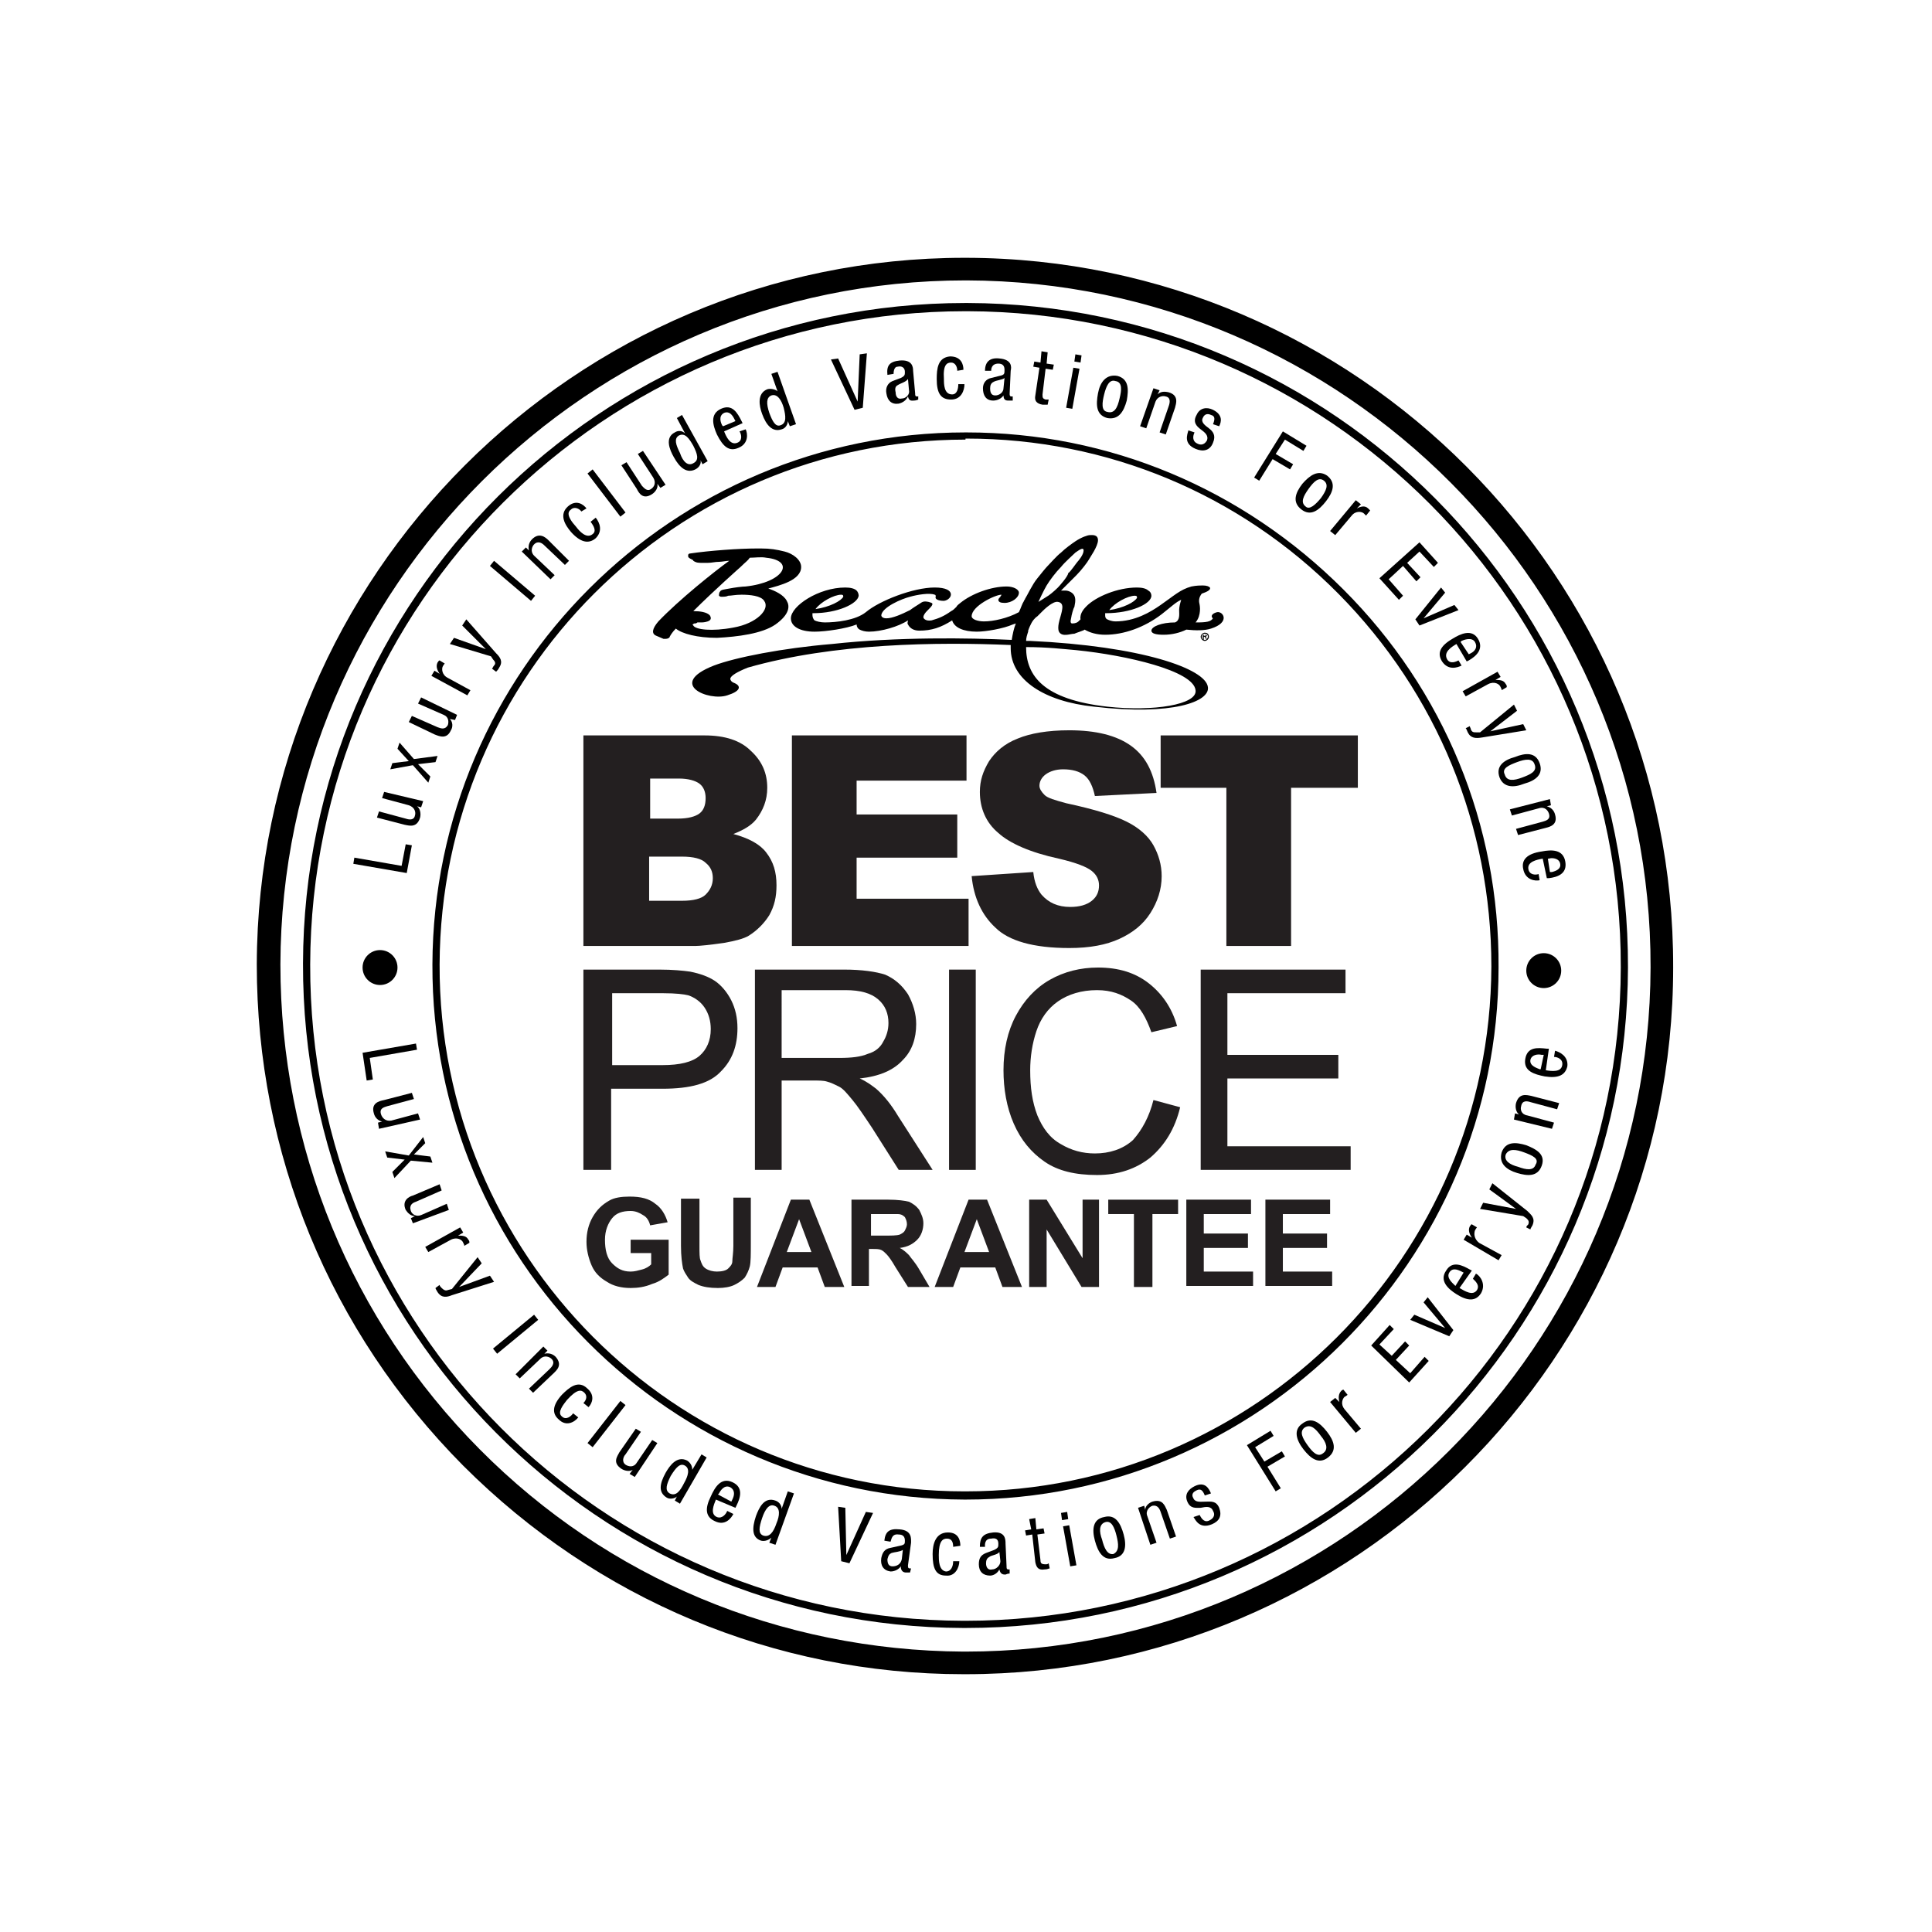 <?xml version="1.0" encoding="utf-8"?>
<!-- Generator: Adobe Illustrator 17.1.0, SVG Export Plug-In . SVG Version: 6.00 Build 0)  -->
<!DOCTYPE svg PUBLIC "-//W3C//DTD SVG 1.1//EN" "http://www.w3.org/Graphics/SVG/1.1/DTD/svg11.dtd">
<svg version="1.1" id="Layer_1" xmlns="http://www.w3.org/2000/svg" xmlns:xlink="http://www.w3.org/1999/xlink" x="0px" y="0px"
	 viewBox="0 0 188.1 188.1" enable-background="new 0 0 188.1 188.1" xml:space="preserve">
<path d="M94,163h-0.2c-18.4,0-35.7-7.3-48.7-20.3c-13-13.1-20.1-30.4-20.1-48.8c0.1-37.9,31-68.8,68.9-68.8h0.2
	c38,0.1,68.9,31.1,68.8,69.1C162.9,132.1,131.9,163,94,163z M94,27.3c-36.7,0-66.6,29.9-66.7,66.6c0,17.8,6.9,34.6,19.4,47.2
	s29.3,19.6,47.1,19.7l0.2,0c36.7,0,66.6-29.9,66.7-66.6c0.1-36.8-29.8-66.8-66.6-66.9L94,27.3z"/>
<path d="M94,158.5h-0.2c-35.6-0.1-64.4-29.1-64.3-64.7c0.1-35.5,29-64.3,64.5-64.3h0.2c35.6,0.1,64.4,29.1,64.3,64.7
	C158.4,129.7,129.5,158.5,94,158.5z M94,30.3c-35.1,0-63.7,28.5-63.8,63.6c-0.1,35.2,28.4,63.8,63.6,63.9l0.2,0
	c35.1,0,63.7-28.5,63.8-63.6c0.1-35.2-28.4-63.8-63.6-63.9L94,30.3z"/>
<path d="M94,146l-0.1,0c-28.6-0.1-51.9-23.4-51.8-52.1C42.2,65.3,65.5,42.1,94,42.1l0.1,0c13.9,0,26.9,5.5,36.7,15.3
	c9.8,9.8,15.2,22.9,15.1,36.8C145.9,122.7,122.6,146,94,146z M94,42.8c-28.2,0-51.1,22.9-51.2,51.1c-0.1,28.2,22.8,51.3,51.1,51.3
	H94c28.2,0,51.1-22.9,51.2-51.1c0-13.7-5.3-26.6-14.9-36.3s-22.5-15.1-36.2-15.1H94z"/>
<g>
	<path d="M34.4,84.1l0.1-0.6l4.6,0.8l0.4-2.1l0.6,0.1L39.6,85L34.4,84.1z"/>
	<path d="M41.2,78L41,78.6l-0.4-0.1l0,0c0.3,0.2,0.4,0.7,0.3,1.1c-0.3,1-1,0.8-1.5,0.7l-2.7-0.7l0.2-0.6l2.6,0.7
		c0.3,0.1,0.8,0.2,0.9-0.3c0.1-0.3,0-0.8-0.6-1l-2.6-0.7l0.2-0.6L41.2,78z"/>
	<path d="M38,74.9l0.2-0.6l1.6-0.2l-1.1-1.2l0.2-0.6l1.4,1.6l2.3-0.3l-0.2,0.6l-1.7,0.2l1.2,1.2l-0.2,0.6l-1.5-1.7L38,74.9z"/>
	<path d="M44.5,69.6l-0.2,0.5L43.8,70l0,0c0.3,0.3,0.3,0.8,0.1,1.1c-0.4,0.9-1.1,0.6-1.6,0.4l-2.5-1.2l0.3-0.6l2.5,1.1
		c0.3,0.1,0.7,0.3,1-0.2c0.1-0.3,0.1-0.8-0.4-1l-2.5-1.1l0.3-0.6L44.5,69.6z"/>
	<path d="M42,65.8l0.3-0.5l0.5,0.3l0,0c-0.2-0.3-0.4-0.7-0.2-1.1c0.1-0.1,0.1-0.2,0.2-0.2l0.5,0.3c0,0-0.1,0.1-0.2,0.3
		C43,65.1,43,65.7,43.6,66l2.2,1.2l-0.3,0.5L42,65.8z"/>
	<path d="M43.8,62.7l0.4-0.6l3.1,1.1l0,0L45,60.9l0.4-0.6l2.9,3.3c0.4,0.4,0.7,0.8,0.3,1.4c-0.1,0.2-0.2,0.3-0.3,0.4l-0.4-0.3
		c0.1-0.1,0.1-0.2,0.2-0.3c0.2-0.2,0.1-0.4-0.1-0.6l-0.2-0.3L43.8,62.7z"/>
	<path d="M47.7,55.1l0.4-0.5l4,3.4l-0.4,0.5L47.7,55.1z"/>
	<path d="M50.8,53.7l0.4-0.4l0.3,0.3l0,0c-0.1-0.4,0-0.8,0.3-1.1c0.7-0.7,1.3-0.2,1.6,0.1l2,2L55,55L53,53.1c-0.2-0.2-0.6-0.5-1-0.1
		c-0.2,0.2-0.4,0.7,0,1.1L54,56l-0.4,0.4L50.8,53.7z"/>
	<path d="M56.6,49.8c-0.2-0.3-0.7-0.5-1-0.2c-0.3,0.2-0.5,0.6,0.5,1.7c0.3,0.4,1,1.2,1.6,0.7c0.4-0.3,0.1-0.8-0.2-1.2l0.5-0.4
		c0.4,0.5,0.7,1.3,0,2c-0.7,0.6-1.5,0.4-2.4-0.6c-0.6-0.7-1.2-1.7-0.3-2.5c0.8-0.7,1.5-0.2,1.8,0.2L56.6,49.8z"/>
	<path d="M57.2,46.1l0.5-0.4l3.2,4.2l-0.5,0.4L57.2,46.1z"/>
	<path d="M64.8,47.2l-0.5,0.3L64,47.1l0,0c0.1,0.4-0.2,0.8-0.5,1c-0.9,0.6-1.3-0.1-1.5-0.5l-1.5-2.3l0.5-0.3l1.5,2.3
		c0.2,0.2,0.5,0.6,0.9,0.3c0.3-0.2,0.5-0.6,0.2-1.1l-1.5-2.3l0.5-0.3L64.8,47.2z"/>
	<path d="M68.9,44.9l-0.5,0.3l-0.2-0.4l0,0c0.1,0.3-0.1,0.7-0.5,0.9c-0.8,0.4-1.5-0.1-2.1-1.2c-0.4-0.7-0.9-1.9,0.1-2.4
		c0.3-0.2,0.7-0.2,1,0.1l0,0l-0.8-1.5l0.5-0.3L68.9,44.9z M67.5,45.1c0.6-0.3,0.4-0.9,0-1.7c-0.4-0.7-0.8-1.3-1.4-1
		c-0.5,0.3-0.3,0.9,0.1,1.7C66.5,45,67,45.4,67.5,45.1z"/>
	<path d="M70.5,42c0.2,0.5,0.6,1.4,1.3,1.1c0.5-0.2,0.4-0.8,0.2-1.1l0.6-0.2c0.2,0.4,0.3,1.4-0.7,1.8c-0.9,0.4-1.5-0.1-2.1-1.3
		c-0.4-0.9-0.7-2,0.4-2.5c1.1-0.5,1.6,0.4,2,1.2l0.1,0.2L70.5,42z M71.6,41l-0.1-0.2c-0.2-0.4-0.5-0.8-1-0.6c-0.6,0.3-0.3,1-0.2,1.2
		l0.1,0.1L71.6,41z"/>
	<path d="M77.5,41.3l-0.6,0.2l-0.2-0.5l0,0c0,0.3-0.2,0.7-0.6,0.8c-0.9,0.3-1.5-0.4-1.9-1.5c-0.3-0.8-0.5-2,0.5-2.4
		c0.3-0.1,0.8,0,1,0.2l0,0l-0.6-1.7l0.6-0.2L77.5,41.3z M76,41.4c0.6-0.2,0.5-0.9,0.3-1.7c-0.2-0.7-0.6-1.4-1.2-1.2
		c-0.5,0.2-0.5,0.8-0.2,1.7C75.2,41,75.5,41.6,76,41.4z"/>
	<path d="M80.9,35l0.7-0.1l1.9,4.2l0,0l0.2-4.6l0.7-0.1L84,39.7l-0.8,0.2L80.9,35z"/>
	<path d="M86.4,36.5c-0.1-0.9,0.2-1.3,1.2-1.4c1.2-0.1,1.3,0.6,1.3,1l0.2,2.2c0,0.2,0,0.3,0.2,0.3c0.1,0,0.1,0,0.1-0.1l0,0.4
		c0,0-0.2,0.1-0.4,0.1c-0.2,0-0.5,0.1-0.6-0.4l0,0c-0.2,0.4-0.5,0.6-0.9,0.7c-0.7,0.1-1.1-0.3-1.2-1c-0.1-0.5,0.1-1,0.6-1.2l0.8-0.3
		c0.4-0.2,0.4-0.3,0.4-0.6c0-0.4-0.3-0.6-0.7-0.5C87,35.7,87,36.3,87,36.4l0,0L86.4,36.5z M88.4,36.9c-0.2,0.3-0.7,0.4-1,0.6
		c-0.2,0.1-0.3,0.3-0.2,0.7c0,0.4,0.2,0.7,0.6,0.6c0.4,0,0.8-0.4,0.7-0.8L88.4,36.9z"/>
	<path d="M93.2,36.1c0-0.4-0.2-0.8-0.6-0.8c-0.4,0-0.8,0.2-0.7,1.6c0,0.5,0,1.5,0.8,1.5c0.5,0,0.6-0.6,0.6-1l0.6,0
		c0,0.6-0.3,1.5-1.3,1.5c-1,0-1.4-0.6-1.4-2c0-1,0.1-2.1,1.3-2.2c1.1,0,1.3,0.8,1.3,1.3L93.2,36.1z"/>
	<path d="M95.9,36.1c0-0.9,0.5-1.3,1.4-1.2c1.2,0.1,1.2,0.8,1.1,1.2l-0.1,2.2c0,0.2,0,0.3,0.2,0.3c0.1,0,0.1,0,0.1,0l0,0.4
		c0,0-0.2,0-0.4,0c-0.2,0-0.5,0-0.5-0.5l0,0c-0.2,0.3-0.6,0.5-1,0.5c-0.7,0-1-0.5-1-1.2c0-0.5,0.3-0.9,0.8-1l0.8-0.2
		c0.5-0.1,0.5-0.2,0.5-0.6c0-0.4-0.2-0.6-0.6-0.6c-0.7,0-0.7,0.6-0.7,0.7l0,0L95.9,36.1z M97.8,36.8C97.6,37,97,37,96.7,37.2
		c-0.2,0.1-0.3,0.3-0.3,0.6c0,0.4,0.1,0.7,0.5,0.7c0.4,0,0.8-0.3,0.8-0.7L97.8,36.8z"/>
	<path d="M101.4,34.2l0.6,0.1l-0.1,1.1l0.7,0.1l-0.1,0.5l-0.7-0.1l-0.3,2.5c0,0.3,0,0.4,0.3,0.5c0.1,0,0.2,0,0.3,0l-0.1,0.5
		c-0.1,0-0.2,0-0.5,0c-0.6-0.1-0.8-0.4-0.7-0.9l0.4-2.7l-0.6-0.1l0.1-0.5l0.6,0.1L101.4,34.2z"/>
	<path d="M104.5,35.8l0.6,0.1l-0.7,3.9l-0.6-0.1L104.5,35.8z M104.7,34.5l0.6,0.1l-0.1,0.7l-0.6-0.1L104.7,34.5z"/>
	<path d="M108.8,36.6c1.1,0.3,1.1,1.3,0.9,2.4c-0.3,1.1-0.8,1.9-1.9,1.7c-1.1-0.3-1.1-1.3-0.9-2.4C107.1,37.2,107.7,36.4,108.8,36.6
		z M109,38.8c0.2-0.8,0.3-1.6-0.4-1.7c-0.6-0.2-0.9,0.5-1.1,1.3c-0.2,0.8-0.3,1.6,0.3,1.7C108.5,40.3,108.8,39.7,109,38.8z"/>
	<path d="M112.3,37.8l0.6,0.2l-0.2,0.4l0,0c0.3-0.3,0.7-0.3,1.1-0.2c1,0.3,0.7,1.1,0.6,1.5l-0.9,2.6l-0.6-0.2l0.9-2.6
		c0.1-0.3,0.2-0.8-0.3-0.9c-0.3-0.1-0.8,0-1,0.5l-0.9,2.6l-0.6-0.2L112.3,37.8z"/>
	<path d="M118.1,41.3c0.2-0.5,0.2-0.8-0.2-0.9c-0.2-0.1-0.6-0.2-0.8,0.3c-0.2,0.4,0.2,0.7,0.6,1c0.4,0.3,0.7,0.7,0.4,1.4
		c-0.3,0.8-1,0.9-1.7,0.6c-1.2-0.5-0.8-1.4-0.7-1.8l0.6,0.2c-0.2,0.4-0.2,0.9,0.3,1.1c0.2,0.1,0.6,0.2,0.9-0.3
		c0.2-0.5-0.2-0.8-0.6-1.1c-0.4-0.3-0.8-0.7-0.4-1.4c0.3-0.7,1-0.8,1.6-0.5c1,0.5,0.8,1.2,0.6,1.6L118.1,41.3z"/>
	<path d="M124.9,42l2.3,1.4l-0.3,0.5l-1.8-1.1l-0.9,1.4l1.7,1l-0.3,0.5l-1.7-1l-1.3,2.1l-0.5-0.3L124.9,42z"/>
	<path d="M129.2,46.3c0.9,0.7,0.6,1.6-0.1,2.5c-0.7,0.9-1.5,1.5-2.4,0.8c-0.9-0.7-0.6-1.6,0.1-2.5C127.5,46.3,128.3,45.7,129.2,46.3
		z M128.6,48.5c0.5-0.7,0.8-1.3,0.3-1.7c-0.5-0.4-1,0.1-1.5,0.8c-0.5,0.7-0.8,1.3-0.3,1.7C127.5,49.7,128.1,49.1,128.6,48.5z"/>
	<path d="M132,48.7l0.5,0.4l-0.4,0.4l0,0c0.4-0.2,0.8-0.3,1.1,0c0.1,0.1,0.2,0.2,0.2,0.2l-0.4,0.5c0,0-0.1-0.1-0.2-0.2
		c-0.2-0.2-0.8-0.3-1.2,0.2l-1.6,1.9l-0.5-0.4L132,48.7z"/>
	<path d="M138.2,52.8l1.8,2l-0.4,0.4l-1.4-1.5l-1.2,1.1l1.3,1.4l-0.4,0.4l-1.3-1.5l-1.4,1.3l1.4,1.6l-0.4,0.4l-1.9-2.1L138.2,52.8z"
		/>
	<path d="M140.3,57.2l0.4,0.5l-2.1,2.5l0,0l3-1.3l0.4,0.5l-3.8,1.5l-0.4-0.6L140.3,57.2z"/>
	<path d="M141.8,62.7c-0.5,0.3-1.3,0.8-0.9,1.5c0.3,0.5,0.9,0.2,1.1,0.1l0.3,0.5c-0.4,0.2-1.3,0.5-1.9-0.4c-0.5-0.8-0.2-1.5,1-2.2
		c0.8-0.5,1.9-1,2.5,0c0.6,1-0.2,1.7-0.9,2.1l-0.2,0.1L141.8,62.7z M143,63.7l0.2-0.1c0.4-0.2,0.7-0.6,0.4-1.1
		c-0.3-0.5-1.1-0.2-1.3-0.1l-0.1,0.1L143,63.7z"/>
	<path d="M145.8,65.4l0.3,0.5l-0.5,0.3l0,0c0.4,0,0.8,0,1,0.4c0.1,0.1,0.1,0.2,0.1,0.3l-0.5,0.3c0-0.1,0-0.1-0.1-0.3
		c-0.1-0.3-0.6-0.6-1.2-0.3l-2.2,1.2l-0.3-0.5L145.8,65.4z"/>
	<path d="M147.4,68.6l0.3,0.6l-2.6,2l0,0l3.2-0.7l0.3,0.6l-4.3,0.7c-0.6,0.1-1.1,0.1-1.4-0.5c-0.1-0.2-0.1-0.3-0.2-0.4l0.4-0.2
		c0,0.1,0.1,0.2,0.1,0.3c0.1,0.3,0.3,0.3,0.5,0.3l0.4,0L147.4,68.6z"/>
	<path d="M149.9,74.3c0.4,1.1-0.4,1.7-1.5,2c-1,0.4-2,0.4-2.4-0.6c-0.4-1.1,0.4-1.7,1.5-2C148.5,73.3,149.5,73.2,149.9,74.3z
		 M148.2,75.7c0.8-0.3,1.5-0.6,1.2-1.3c-0.2-0.6-0.9-0.5-1.7-0.2c-0.8,0.3-1.5,0.6-1.2,1.2C146.7,76.1,147.4,76,148.2,75.7z"/>
	<path d="M150.9,77.8l0.1,0.6l-0.4,0.1l0,0c0.4,0.1,0.7,0.4,0.8,0.8c0.3,1-0.5,1.2-0.9,1.3l-2.7,0.7l-0.2-0.6l2.6-0.7
		c0.3-0.1,0.8-0.2,0.6-0.8c-0.1-0.3-0.4-0.7-1-0.5l-2.6,0.7l-0.2-0.6L150.9,77.8z"/>
	<path d="M150.2,83.6c-0.6,0.1-1.5,0.3-1.4,1c0.1,0.6,0.7,0.6,1,0.5l0.1,0.6c-0.4,0.1-1.4,0-1.6-1.1c-0.2-0.9,0.4-1.5,1.8-1.7
		c1-0.2,2.1-0.2,2.3,1c0.2,1.2-0.8,1.5-1.6,1.6l-0.2,0L150.2,83.6z M150.9,84.9l0.2,0c0.4-0.1,0.9-0.3,0.8-0.8
		c-0.1-0.6-0.9-0.6-1.1-0.5l-0.1,0L150.9,84.9z"/>
</g>
<g>
	<path d="M40.5,101.6l0.1,0.6L36,103l0.3,2.1l-0.6,0.1l-0.4-2.7L40.5,101.6z"/>
	<path d="M36.9,109.9l-0.1-0.6l0.4-0.1l0,0c-0.4-0.1-0.7-0.4-0.8-0.8c-0.3-1,0.5-1.2,1-1.3l2.7-0.7l0.2,0.6l-2.6,0.7
		c-0.3,0.1-0.8,0.2-0.6,0.8c0.1,0.3,0.4,0.7,1,0.6l2.6-0.7l0.2,0.6L36.9,109.9z"/>
	<path d="M41.2,110.7l0.2,0.6l-1.1,1.1l1.6,0.2l0.2,0.6L40,113l-1.6,1.7l-0.2-0.6l1.2-1.2l-1.7-0.2l-0.2-0.6l2.3,0.4L41.2,110.7z"/>
	<path d="M40.2,119.1l-0.2-0.5l0.4-0.2l0,0c-0.4,0-0.7-0.3-0.9-0.6c-0.4-0.9,0.3-1.3,0.7-1.4l2.6-1.1l0.2,0.6l-2.5,1.1
		c-0.3,0.1-0.7,0.3-0.5,0.9c0.1,0.3,0.5,0.6,1,0.4l2.5-1.1l0.2,0.6L40.2,119.1z"/>
	<path d="M44.8,119.5l0.3,0.5l-0.5,0.3l0,0c0.4,0,0.8,0,1,0.4c0.1,0.1,0.1,0.2,0.1,0.3l-0.5,0.3c0-0.1,0-0.1-0.1-0.3
		c-0.1-0.3-0.6-0.6-1.2-0.3l-2.2,1.2l-0.3-0.5L44.8,119.5z"/>
	<path d="M46.5,122.4l0.4,0.6l-2.2,2.3l0,0l3-1.1l0.4,0.6l-4.1,1.3c-0.5,0.2-1,0.3-1.4-0.3c-0.1-0.2-0.2-0.3-0.2-0.4l0.4-0.3
		c0,0.1,0.1,0.2,0.2,0.3c0.2,0.2,0.4,0.3,0.6,0.2l0.4-0.1L46.5,122.4z"/>
	<path d="M52,128l0.4,0.5l-4,3.3l-0.4-0.5L52,128z"/>
	<path d="M52.9,131.1l0.4,0.4l-0.3,0.3l0,0c0.4-0.1,0.8,0,1.1,0.3c0.7,0.8,0.1,1.3-0.2,1.6l-2,1.9l-0.4-0.4l2-1.9
		c0.2-0.2,0.6-0.6,0.2-1c-0.2-0.2-0.7-0.4-1.1,0l-2,1.9l-0.4-0.4L52.9,131.1z"/>
	<path d="M56.8,136.6c0.3-0.3,0.4-0.7,0.1-1c-0.3-0.3-0.7-0.4-1.7,0.7c-0.3,0.4-1,1.2-0.5,1.6c0.4,0.4,0.9,0,1.1-0.3l0.5,0.4
		c-0.4,0.5-1.2,0.9-1.9,0.2c-0.7-0.6-0.6-1.4,0.3-2.4c0.7-0.7,1.6-1.5,2.5-0.6c0.8,0.7,0.4,1.5,0.1,1.8L56.8,136.6z"/>
	<path d="M60.4,136.4l0.5,0.4l-3.2,4.1l-0.5-0.4L60.4,136.4z"/>
	<path d="M61.8,143.8l-0.5-0.3l0.3-0.4l0,0c-0.3,0.2-0.8,0.1-1.1-0.1c-0.9-0.6-0.4-1.2-0.2-1.6l1.6-2.3l0.5,0.3l-1.5,2.2
		c-0.2,0.2-0.4,0.7,0,1c0.3,0.2,0.8,0.3,1.1-0.2l1.5-2.2l0.5,0.3L61.8,143.8z"/>
	<path d="M66.2,146.4l-0.5-0.3l0.2-0.4l0,0c-0.2,0.2-0.7,0.3-1,0.1c-0.8-0.5-0.7-1.3-0.1-2.4c0.4-0.7,1.1-1.7,2.1-1.2
		c0.3,0.2,0.5,0.5,0.5,0.9l0,0l0.9-1.5l0.5,0.3L66.2,146.4z M65.2,145.4c0.6,0.3,1-0.2,1.4-1c0.4-0.7,0.6-1.4,0.1-1.7
		c-0.5-0.3-0.9,0.2-1.4,1C64.9,144.5,64.7,145.1,65.2,145.4z"/>
	<path d="M69.7,146c-0.2,0.5-0.6,1.4,0.1,1.7c0.5,0.2,0.9-0.3,1-0.6l0.6,0.3c-0.2,0.4-0.8,1.2-1.8,0.7c-0.9-0.4-1-1.2-0.4-2.4
		c0.4-0.9,1-1.9,2.1-1.4c1.1,0.5,0.8,1.5,0.4,2.3l-0.1,0.2L69.7,146z M71.2,146.2l0.1-0.2c0.2-0.4,0.3-0.9-0.2-1.2
		c-0.6-0.3-1,0.4-1.1,0.6l-0.1,0.1L71.2,146.2z"/>
	<path d="M75.5,150.4l-0.6-0.2l0.2-0.5l0,0c-0.2,0.2-0.6,0.4-1,0.3c-0.9-0.3-0.9-1.2-0.5-2.4c0.3-0.8,0.8-1.9,1.9-1.5
		c0.3,0.1,0.6,0.4,0.6,0.8l0,0l0.6-1.7l0.6,0.2L75.5,150.4z M74.3,149.5c0.6,0.2,1-0.3,1.3-1.2c0.3-0.7,0.4-1.5-0.2-1.7
		c-0.5-0.2-0.9,0.3-1.2,1.2C73.9,148.7,73.8,149.3,74.3,149.5z"/>
	<path d="M81.6,146.7l0.7,0.1l0.1,4.6l0,0l1.9-4.2l0.7,0.1l-2.3,4.9l-0.8-0.2L81.6,146.7z"/>
	<path d="M86.1,150c0.1-0.9,0.5-1.2,1.5-1.1c1.2,0.1,1.1,0.9,1.1,1.3l-0.3,2.2c0,0.2,0,0.3,0.2,0.3c0.1,0,0.1,0,0.1,0l-0.1,0.4
		c0,0-0.2,0-0.4,0c-0.2,0-0.5-0.1-0.5-0.6l0,0c-0.2,0.3-0.6,0.5-1,0.5c-0.7-0.1-1-0.6-0.9-1.3c0.1-0.5,0.3-0.9,0.9-1l0.9-0.2
		c0.5-0.1,0.5-0.2,0.5-0.5c0-0.4-0.2-0.6-0.6-0.6c-0.7-0.1-0.7,0.5-0.8,0.7l0,0L86.1,150z M87.9,150.9c-0.3,0.2-0.8,0.2-1.1,0.3
		c-0.2,0.1-0.3,0.2-0.4,0.6c0,0.4,0.1,0.7,0.5,0.7c0.4,0,0.8-0.2,0.9-0.7L87.9,150.9z"/>
	<path d="M92.8,150.6c0-0.4-0.1-0.8-0.6-0.8c-0.4,0-0.8,0.2-0.8,1.6c0,0.5,0,1.5,0.7,1.6c0.5,0,0.7-0.5,0.7-1l0.6,0
		c0,0.6-0.4,1.5-1.3,1.4c-1,0-1.3-0.7-1.3-2.1c0-1,0.3-2.1,1.5-2.1c1.1,0,1.2,0.9,1.2,1.3L92.8,150.6z"/>
	<path d="M95.4,150.6c0-0.9,0.3-1.3,1.3-1.4c1.2-0.1,1.2,0.7,1.2,1.1l0.1,2.2c0,0.2,0,0.3,0.2,0.3c0.1,0,0.1,0,0.1,0l0,0.4
		c0,0-0.2,0-0.4,0.1c-0.2,0-0.5,0-0.6-0.5h0c-0.2,0.4-0.6,0.6-0.9,0.6c-0.7,0-1.1-0.4-1.1-1.1c0-0.6,0.2-0.9,0.7-1.1l0.8-0.3
		c0.4-0.2,0.4-0.3,0.4-0.6c0-0.4-0.2-0.6-0.7-0.5c-0.7,0-0.6,0.7-0.6,0.8l0,0L95.4,150.6z M97.3,151.1c-0.2,0.3-0.8,0.3-1,0.5
		c-0.2,0.1-0.3,0.3-0.3,0.6c0,0.4,0.2,0.7,0.6,0.6c0.4,0,0.8-0.4,0.8-0.8L97.3,151.1z"/>
	<path d="M100.2,147.9l0.6-0.1l0.1,1.1l0.7-0.1l0.1,0.5l-0.7,0.1l0.3,2.5c0,0.3,0.1,0.4,0.5,0.4c0.1,0,0.2,0,0.3-0.1l0.1,0.5
		c-0.1,0-0.2,0.1-0.5,0.1c-0.6,0.1-0.8-0.2-0.9-0.7l-0.3-2.7l-0.6,0.1l-0.1-0.5l0.6-0.1L100.2,147.9z"/>
	<path d="M103.3,147.3l0.6-0.1l0.1,0.7l-0.6,0.1L103.3,147.3z M103.5,148.6l0.6-0.1l0.7,3.9l-0.6,0.1L103.5,148.6z"/>
	<path d="M107.5,147.7c1.1-0.3,1.6,0.6,1.9,1.7c0.3,1.1,0.2,2.1-0.9,2.3c-1.1,0.3-1.6-0.6-1.9-1.7
		C106.3,148.9,106.4,147.9,107.5,147.7z M108.7,149.5c-0.2-0.8-0.5-1.5-1.1-1.3c-0.6,0.2-0.6,0.9-0.3,1.7c0.2,0.8,0.5,1.5,1.1,1.4
		C109,151,108.9,150.3,108.7,149.5z"/>
	<path d="M110.8,146.8l0.6-0.2l0.1,0.4l0,0c0-0.4,0.4-0.7,0.7-0.8c1-0.3,1.2,0.4,1.4,0.8l0.9,2.6l-0.6,0.2l-0.9-2.6
		c-0.1-0.3-0.3-0.7-0.8-0.6c-0.3,0.1-0.7,0.5-0.5,1l0.9,2.6l-0.6,0.2L110.8,146.8z"/>
	<path d="M117.3,145.6c-0.2-0.5-0.4-0.7-0.8-0.5c-0.2,0.1-0.6,0.3-0.3,0.8c0.2,0.4,0.7,0.3,1.2,0.3c0.5,0,1-0.1,1.3,0.6
		c0.3,0.8,0,1.3-0.7,1.6c-1.2,0.5-1.6-0.4-1.8-0.7l0.6-0.2c0.2,0.4,0.5,0.8,1,0.5c0.2-0.1,0.6-0.4,0.3-0.9c-0.2-0.5-0.7-0.4-1.2-0.3
		c-0.5,0-1,0.1-1.3-0.6c-0.3-0.7,0.1-1.2,0.7-1.5c1-0.5,1.4,0.2,1.6,0.7L117.3,145.6z"/>
	<path d="M121.4,140.7l2.3-1.4l0.3,0.5l-1.8,1.1l0.9,1.4l1.7-1l0.3,0.5l-1.7,1l1.3,2.1l-0.5,0.3L121.4,140.7z"/>
	<path d="M126.8,138.6c0.9-0.7,1.7-0.1,2.4,0.8c0.7,0.9,1,1.8,0.1,2.5c-0.9,0.7-1.7,0.1-2.4-0.8
		C126.2,140.2,125.9,139.2,126.8,138.6z M128.6,139.8c-0.5-0.7-1-1.2-1.6-0.8c-0.5,0.4-0.2,1,0.3,1.7c0.5,0.7,1,1.2,1.5,0.8
		C129.4,141.1,129.1,140.4,128.6,139.8z"/>
	<path d="M129.5,136.5l0.5-0.4l0.4,0.4l0,0c-0.1-0.4-0.1-0.8,0.2-1.1c0.1-0.1,0.2-0.1,0.2-0.1l0.4,0.5c0,0-0.1,0.1-0.3,0.2
		c-0.2,0.2-0.4,0.7,0,1.2l1.6,1.9l-0.5,0.4L129.5,136.5z"/>
	<path d="M133.5,131l1.8-2l0.4,0.4l-1.4,1.5l1.2,1.1l1.3-1.4l0.4,0.4l-1.3,1.4l1.4,1.3l1.4-1.6l0.4,0.4l-1.9,2.1L133.5,131z"/>
	<path d="M137.3,128.5l0.4-0.5l3,1.3l0,0l-2.1-2.5l0.4-0.5l2.5,3.2l-0.4,0.6L137.3,128.5z"/>
	<path d="M142.1,125.4c0.5,0.3,1.3,0.8,1.7,0.2c0.3-0.5-0.2-0.9-0.4-1.1l0.3-0.5c0.4,0.2,1,1,0.5,1.9c-0.5,0.8-1.3,0.8-2.4,0.1
		c-0.8-0.5-1.7-1.3-1-2.3c0.6-1,1.6-0.5,2.3-0.1l0.2,0.1L142.1,125.4z M142.5,123.9l-0.2-0.1c-0.4-0.2-0.9-0.4-1.2,0.1
		c-0.3,0.5,0.3,1,0.5,1.2l0.1,0.1L142.5,123.9z"/>
	<path d="M142.5,120.7l0.3-0.5l0.5,0.3l0,0c-0.2-0.3-0.4-0.7-0.2-1.1c0.1-0.1,0.1-0.2,0.2-0.2l0.5,0.3c0,0-0.1,0.1-0.2,0.3
		c-0.1,0.3-0.1,0.8,0.4,1.2l2.2,1.2l-0.3,0.5L142.5,120.7z"/>
	<path d="M144.1,117.7l0.3-0.6l3.2,0.6l0,0l-2.6-1.9l0.3-0.6l3.4,2.7c0.4,0.4,0.8,0.7,0.5,1.4c-0.1,0.2-0.2,0.3-0.2,0.4l-0.4-0.2
		c0-0.1,0.1-0.2,0.2-0.3c0.1-0.3,0-0.4-0.2-0.6l-0.3-0.2L144.1,117.7z"/>
	<path d="M146.2,112.2c0.4-1.1,1.4-1,2.4-0.7c1,0.4,1.9,0.9,1.5,2c-0.4,1.1-1.4,1-2.4,0.7C146.7,113.9,145.9,113.3,146.2,112.2z
		 M148.4,112.2c-0.8-0.3-1.5-0.4-1.8,0.2c-0.2,0.6,0.4,1,1.2,1.2c0.8,0.3,1.5,0.4,1.7-0.2C149.9,112.8,149.2,112.5,148.4,112.2z"/>
	<path d="M147.4,109l0.1-0.6l0.4,0.1l0,0c-0.3-0.2-0.4-0.7-0.3-1.1c0.3-1,1-0.8,1.5-0.7l2.7,0.7l-0.2,0.6l-2.6-0.7
		c-0.3-0.1-0.8-0.2-0.9,0.4c-0.1,0.3,0,0.8,0.6,0.9l2.6,0.7l-0.2,0.6L147.4,109z"/>
	<path d="M150.5,104.2c0.6,0.1,1.5,0.2,1.6-0.5c0.1-0.6-0.5-0.8-0.8-0.8l0.1-0.6c0.4,0.1,1.3,0.5,1.2,1.5c-0.2,0.9-0.9,1.2-2.2,1
		c-1-0.2-2.1-0.5-1.9-1.7c0.2-1.2,1.2-1.1,2.1-1l0.2,0L150.5,104.2z M150.3,102.7l-0.2,0c-0.4-0.1-1,0-1.1,0.5
		c-0.1,0.6,0.7,0.8,0.9,0.9l0.1,0L150.3,102.7z"/>
</g>
<g>
	<path d="M118.5,59.6c-0.4,0.1-0.6,0.3-0.5,0.5c0.1,0.1,0.1,0.2,0,0.2c-0.2,0.3-1,0.3-1.6,0.3c0.6-0.7,0.4-1.7,0.4-1.7
		c-0.1-0.4-0.1-0.7,0.2-1.1c0.6-0.2,0.9-0.4,0.8-0.6c-0.1-0.1-0.3-0.2-0.7-0.2c-0.2,0-0.6,0-1.1,0.1c-1.1,0.3-1.7,0.9-3,1.8
		c-1,0.7-2.5,1.6-4.4,1.6c-0.3,0-0.6-0.1-0.8-0.2c-0.2-0.1-0.2-0.3-0.2-0.4c0-0.1,0-0.1,0-0.2c0,0,0.1,0,0.1,0
		c2.4,0,4.4-0.9,4.4-1.7c0-0.2-0.1-0.4-0.3-0.5c-0.2-0.2-0.6-0.3-1.1-0.3c-1.9,0-4,0.9-4.9,1.8c-0.2,0.2-0.7,0.7-0.6,1.3
		c-0.1,0.1-0.2,0.2-0.2,0.2c-0.1,0.1-0.3,0.2-0.6,0.2c-0.3,0-0.1-0.5-0.1-0.6c0-0.1,0.2-0.9,0.3-1c0-0.1,0.2-0.7,0-1.1
		c-0.2-0.4-0.7-0.5-0.8-0.5c-0.1,0-0.5,0-0.5,0s0.2-0.2,0.3-0.3c0.1-0.1,0.7-0.7,1.2-1.2c0.5-0.5,1.1-1.3,1.2-1.5
		c0.1-0.2,0.9-1.3,0.9-1.9c0-0.6-0.6-0.5-0.8-0.5c-0.2,0-0.8,0.2-1.4,0.6c-0.3,0.2-1,0.7-1.4,1.1c-0.4,0.3-1.1,1.1-1.3,1.3
		c-0.2,0.2-0.6,0.7-1,1.2c-0.5,0.6-1,1.7-1.2,2c0,0.1-0.1,0.1-0.1,0.2c-0.2,0.3-0.3,0.7-0.5,1.1c-1.1,0.6-2.5,0.9-3.4,0.9l0,0
		c-0.6,0-1.2-0.2-1.2-0.5c0-1,2.3-2.1,2.9-2.1c0,0,0,0,0,0c0,0.1-0.1,0.1-0.1,0.2c-0.1,0.1-0.2,0.2-0.2,0.3c0,0.2,0.2,0.3,0.6,0.3
		c0.7,0,1.4-0.5,1.4-1c0-0.3-0.5-0.6-1.2-0.6c-1.5,0-3.4,0.7-4.5,1.6c-0.1,0.1-0.3,0.2-0.4,0.4c-0.2,0.2-0.3,0.3-0.5,0.4
		c-0.7,0.5-1.2,0.7-1.9,0.9c-0.6,0.1-0.8-0.2-0.8-0.3c0-0.4,0.6-0.8,0.8-1.1c0.2-0.3,0-0.3-0.3-0.4c-0.5-0.1-0.6,0-0.9,0.2
		c-0.3,0.2-0.5,0.3-0.9,0.6c-0.8,0.4-1.7,0.8-2.3,0.8c-0.4,0-0.5-0.2-0.5-0.3c0.1-0.8,2-1.6,2.8-1.8c0.7-0.2,1.9-0.4,2.4-0.2
		c0.1,0,0.1,0.1,0.1,0.2c-0.1,0.2,0.2,0.4,0.8,0.4c0.8-0.1,1.3-1.3-0.9-1.3c-2.1,0-5.4,1.3-6.7,2.4c-1,0.8-2.9,1-4,1
		c-0.4,0-0.8-0.1-1-0.2c-0.1-0.1-0.2-0.3-0.2-0.5c0-0.1,0-0.1,0-0.2c0,0,0.1,0,0.1,0c2.3,0,4.3-0.9,4.4-1.7c0-0.2-0.1-0.4-0.2-0.5
		c-0.2-0.2-0.6-0.3-1.1-0.3c-2.6,0-5.3,1.8-5.3,3c0,0.8,0.9,1.3,2.3,1.3c1.1,0,3.1-0.3,4.1-0.7c0,0.2,0.1,0.4,0.3,0.5
		c0.2,0.1,0.5,0.2,0.9,0.2c1.2,0,2.9-0.5,3.8-1.1c0,0.1-0.1,0.3,0,0.4c0.2,0.4,0.6,0.6,1.1,0.6l0,0c1.2,0,2.1-0.3,3.2-1
		c0.2,0.7,1.1,1.1,2.4,1.1c0.9,0,2.6-0.3,3.5-0.7l0,0l0.3-0.1c-0.2,0.5-0.3,1-0.4,1.6c-4.2-0.2-11.1-0.3-17.5,0.4
		c-4.8,0.4-9.4,1.3-11.5,2.1c-4.6,1.8-0.5,3.5,1.3,2.9c1.3-0.4,1.4-0.9,0.7-1.2c-0.3-0.1-0.4-0.3-0.4-0.4c0-0.3,0.7-0.7,1.7-1.1
		c8.4-2.4,18.5-2.5,25.6-2.2c0,0.1,0,0.2,0,0.3c0,3.1,3.3,5.2,8.1,5.7c7.7,0.9,11.3-0.5,11.1-1.9c-0.2-1.8-6.5-4-17.3-4.5
		c-0.1,0-0.3,0-0.4,0c0-0.3,0.1-0.6,0.2-0.9c0,0,0-0.1,0-0.1c0.1-0.3,0.2-0.5,0.3-0.7c0.1-0.2,0.3-0.5,0.6-0.7
		c0.1-0.1,0.4-0.4,0.5-0.5c0.1-0.1,1-1,1.5-0.9c0.6,0.1,0.4,0.7,0.4,0.8c0,0.1-0.2,0.8-0.2,0.8c0,0-0.3,0.9-0.1,1.3
		c0.2,0.4,0.7,0.3,0.8,0.3c0.1,0,0.5-0.1,0.7-0.1c0.2-0.1,0.9-0.3,1-0.4c0.5,0.3,1.2,0.5,2,0.5c1.8,0,3.8-0.7,5.5-2
		c0.9-0.7,1.4-1.2,1.9-1.4c-0.1,0.3-0.2,0.7-0.2,1c0,0.4,0.1,1-0.4,1.2c-1.3,0-2.3,0.4-2.3,0.8c0,0.3,0.5,0.4,1.2,0.4
		c0.8,0,1.6-0.2,2.2-0.5c0.9,0.1,1.8,0.1,2.4-0.1C119.8,60.6,119.1,59.5,118.5,59.6z M110.5,58c0.2,0,0.2,0.1,0.2,0.2
		c-0.2,0.4-1.3,1-2.7,1.2C108.5,58.7,109.8,58,110.5,58z M81.9,57.9c0.2,0,0.2,0.1,0.2,0.2c-0.2,0.4-1.3,1-2.7,1.2
		C79.9,58.6,81.2,57.9,81.9,57.9z M104.8,63.3c4.9,0.5,11.4,2,11.6,3.9c0.2,1.4-4.1,2.1-8.6,1.6c-6.2-0.7-7.9-3-7.9-5.8c0,0,0,0,0,0
		C102,63,103.6,63.2,104.8,63.3z M103,57.2c-0.4,0.4-0.9,0.8-1.1,0.9c-0.3,0.2-0.8,0.5-0.8,0.5s0.5-1.1,0.8-1.6
		c0.3-0.5,0.9-1.3,1.4-1.8c0.4-0.5,1.1-1.1,1.4-1.4c0.3-0.2,0.8-0.6,0.8-0.2c0,0.4-0.5,1-0.6,1.1c-0.1,0.1-0.7,1-0.9,1.1
		C104,56.1,103.1,57.1,103,57.2z M75.5,60.8c1.4-1,1.4-1.8,1.1-2.3c-0.3-0.6-1.2-1-1.8-1.2c1.1-0.3,3.2-0.8,3.2-2.1
		c0-0.7-0.8-1.3-1.6-1.5c-0.8-0.2-1.4-0.3-2.3-0.3c-0.1,0-0.2,0-0.4,0c-1.7,0-4.6,0.2-6.6,0.5C67.1,53.9,67,54,67,54
		c0,0.1,0,0.1,0,0.2c0.1,0.2,0.3,0.2,0.4,0.3c0,0,0.1,0,0.1,0.1c0.3,0.2,0.5,0.2,0.9,0.2c0.1,0,0.3,0,0.5,0c0.4,0,0.7-0.1,1.1-0.1
		c0.3,0,0.7-0.1,1-0.1c-1.4,1-4.9,3.8-6.9,5.9c-0.6,0.7-0.7,1.2-0.2,1.4c0.2,0.1,0.5,0.2,0.7,0.3c0.1,0,0.1,0,0.2,0
		c0.2,0,0.4-0.1,0.4-0.2c0.1-0.2,0.3-0.5,0.6-0.8c0.6,0.5,2.1,0.9,4,0.9C71.8,62,74.2,61.7,75.5,60.8z M67.5,60.9
		c-0.1-0.1-0.1-0.1,0.1-0.2c0.1,0,0.2,0,0.3-0.1c0.1,0,0.2,0,0.3,0c0.2,0,0.4,0,0.7-0.1c0.3-0.1,0.4-0.3,0.2-0.6
		c-0.3-0.3-0.9-0.4-1.6-0.4l0,0l0,0c2-2,4.6-4.3,4.6-4.3c0.5-0.5,0.7-0.6,0.9-0.9c0.5,0,1.1-0.1,1.6,0c2.9,0.3,1.7,2.4-2,2.8
		c-0.3,0-1.1,0.1-1.6,0.2c-0.5,0.1-0.8,0.1-0.9,0.3c-0.1,0.1-0.1,0.3-0.1,0.4c0,0,0.1,0.1,0.2,0.1c0.3,0,0.5,0,0.7-0.1
		c0.3,0,0.7-0.1,1.3-0.1c0.8,0,1.9,0.1,2.2,0.6c0.6,0.8-0.7,2.2-3,2.6C69.3,61.5,67.7,61.3,67.5,60.9z"/>
	<path d="M117.3,61.6c-0.2,0-0.4,0.2-0.4,0.4c0,0.2,0.2,0.4,0.4,0.4c0.2,0,0.4-0.2,0.4-0.4C117.7,61.7,117.5,61.6,117.3,61.6z
		 M117.3,62.3c-0.2,0-0.3-0.1-0.3-0.3c0-0.2,0.1-0.3,0.3-0.3c0.2,0,0.3,0.1,0.3,0.3C117.6,62.1,117.5,62.3,117.3,62.3z"/>
	<path d="M117.5,61.9c0-0.1-0.1-0.1-0.2-0.1l-0.2,0l0,0.5l0.1,0V62h0.1l0.1,0.2h0.1l-0.1-0.2C117.4,62,117.5,61.9,117.5,61.9z
		 M117.2,61.9v-0.1h0.1c0,0,0.1,0,0.1,0.1C117.4,61.9,117.3,61.9,117.2,61.9L117.2,61.9z"/>
</g>
<circle fill-rule="evenodd" clip-rule="evenodd" cx="37" cy="94.2" r="1.7"/>
<circle fill-rule="evenodd" clip-rule="evenodd" cx="150.3" cy="94.5" r="1.7"/>
<g>
	<g>
		<path fill="#231F20" d="M56.8,71.6h11.8c2,0,3.5,0.5,4.5,1.5c1.1,1,1.6,2.2,1.6,3.6c0,1.2-0.4,2.2-1.1,3.1c-0.5,0.6-1.2,1-2.2,1.4
			c1.5,0.4,2.6,1,3.2,1.8c0.7,0.9,1,1.9,1,3.2c0,1.1-0.2,2-0.7,2.9c-0.5,0.8-1.2,1.5-2,2c-0.5,0.3-1.3,0.5-2.4,0.7
			c-1.4,0.2-2.4,0.3-2.8,0.3H56.8V71.6z M63.2,79.7h2.8c1,0,1.7-0.2,2.1-0.5c0.4-0.3,0.6-0.8,0.6-1.5c0-0.6-0.2-1.1-0.6-1.4
			c-0.4-0.3-1.1-0.5-2-0.5h-2.8V79.7z M63.2,87.7h3.2c1.1,0,1.9-0.2,2.3-0.6c0.4-0.4,0.7-0.9,0.7-1.6c0-0.6-0.2-1.1-0.7-1.5
			c-0.4-0.4-1.2-0.6-2.3-0.6h-3.2V87.7z"/>
		<path fill="#231F20" d="M77.1,71.6h17V76H83.4v3.3h9.8v4.2h-9.8v4h10.9v4.6H77.1V71.6z"/>
		<path fill="#231F20" d="M94.6,85.3l6-0.4c0.1,1,0.4,1.7,0.8,2.2c0.7,0.8,1.6,1.2,2.8,1.2c0.9,0,1.6-0.2,2.1-0.6
			c0.5-0.4,0.7-0.9,0.7-1.5c0-0.5-0.2-1-0.7-1.4c-0.5-0.4-1.5-0.8-3.2-1.2c-2.8-0.6-4.8-1.5-5.9-2.5c-1.2-1-1.8-2.4-1.8-4
			c0-1.1,0.3-2,0.9-3c0.6-0.9,1.5-1.7,2.8-2.2c1.2-0.5,2.9-0.8,5-0.8c2.6,0,4.6,0.5,6,1.5c1.4,1,2.2,2.5,2.5,4.6l-6,0.3
			c-0.2-0.9-0.5-1.6-1-2c-0.5-0.4-1.2-0.6-2.1-0.6c-0.7,0-1.3,0.2-1.7,0.5c-0.4,0.3-0.6,0.7-0.6,1.1c0,0.3,0.2,0.6,0.5,0.9
			c0.3,0.3,1,0.5,2.1,0.8c2.8,0.6,4.7,1.2,5.9,1.8c1.2,0.6,2.1,1.4,2.6,2.3c0.5,0.9,0.8,1.9,0.8,3c0,1.3-0.4,2.5-1.1,3.6
			c-0.7,1.1-1.7,1.9-3,2.5c-1.3,0.6-2.9,0.9-4.9,0.9c-3.5,0-5.9-0.7-7.2-2C95.6,89.1,94.8,87.4,94.6,85.3z"/>
		<path fill="#231F20" d="M113,71.6h19.2v5.1h-6.5v15.4h-6.3V76.7H113V71.6z"/>
		<path fill="#231F20" d="M56.8,113.9V94.4h7.4c1.3,0,2.3,0.1,3,0.2c1,0.2,1.8,0.5,2.4,0.9c0.6,0.4,1.2,1.1,1.6,1.9
			c0.4,0.8,0.6,1.7,0.6,2.7c0,1.7-0.5,3.1-1.6,4.2c-1.1,1.2-3,1.7-5.7,1.7h-5v7.9H56.8z M59.4,103.7h5.1c1.7,0,2.9-0.3,3.6-0.9
			c0.7-0.6,1.1-1.5,1.1-2.6c0-0.8-0.2-1.5-0.6-2.1c-0.4-0.6-1-1-1.6-1.2c-0.4-0.1-1.2-0.2-2.4-0.2h-5V103.7z"/>
		<path fill="#231F20" d="M73.5,113.9V94.4h8.7c1.7,0,3.1,0.2,4,0.5c0.9,0.4,1.6,1,2.2,1.9c0.5,0.9,0.8,1.9,0.8,2.9
			c0,1.4-0.4,2.6-1.3,3.5c-0.9,1-2.3,1.6-4.2,1.8c0.7,0.3,1.2,0.7,1.6,1c0.8,0.7,1.5,1.6,2.1,2.6l3.4,5.3h-3.3l-2.6-4.1
			c-0.8-1.2-1.4-2.1-1.9-2.7c-0.5-0.6-0.9-1.1-1.3-1.3c-0.4-0.2-0.8-0.4-1.2-0.5c-0.3-0.1-0.8-0.1-1.4-0.1h-3v8.7H73.5z M76.1,103
			h5.6c1.2,0,2.1-0.1,2.8-0.4c0.7-0.2,1.2-0.6,1.5-1.2c0.3-0.5,0.5-1.1,0.5-1.8c0-0.9-0.3-1.7-1-2.3c-0.7-0.6-1.7-0.9-3.2-0.9h-6.2
			V103z"/>
		<path fill="#231F20" d="M92.4,113.9V94.4H95v19.5H92.4z"/>
		<path fill="#231F20" d="M112.3,107.1l2.6,0.7c-0.5,2.1-1.5,3.7-2.9,4.9c-1.4,1.1-3.1,1.7-5.2,1.7c-2.1,0-3.8-0.4-5.1-1.3
			c-1.3-0.9-2.3-2.1-3-3.7s-1-3.4-1-5.2c0-2,0.4-3.8,1.2-5.3c0.8-1.5,1.9-2.7,3.3-3.5c1.4-0.8,3-1.2,4.7-1.2c2,0,3.6,0.5,4.9,1.5
			c1.3,1,2.3,2.4,2.8,4.2l-2.5,0.6c-0.5-1.4-1.1-2.5-2-3.1c-0.9-0.6-1.9-1-3.3-1c-1.5,0-2.8,0.4-3.8,1.1c-1,0.7-1.7,1.7-2.1,2.9
			c-0.4,1.2-0.6,2.5-0.6,3.8c0,1.7,0.2,3.1,0.7,4.4c0.5,1.2,1.2,2.2,2.3,2.8c1,0.6,2.1,0.9,3.3,0.9c1.4,0,2.7-0.4,3.7-1.3
			C111.2,110,111.9,108.7,112.3,107.1z"/>
		<path fill="#231F20" d="M116.9,113.9V94.4H131v2.3h-11.5v6h10.8v2.3h-10.8v6.6h12v2.3H116.9z"/>
	</g>
	<g>
		<path fill="#231F20" d="M61.4,122.1v-1.4h3.7v3.4c-0.4,0.3-0.9,0.7-1.6,0.9c-0.7,0.3-1.4,0.4-2.1,0.4c-0.9,0-1.7-0.2-2.3-0.6
			c-0.7-0.4-1.2-0.9-1.5-1.6c-0.3-0.7-0.5-1.5-0.5-2.3c0-0.9,0.2-1.7,0.6-2.4c0.4-0.7,0.9-1.2,1.6-1.6c0.5-0.3,1.2-0.4,2-0.4
			c1.1,0,1.9,0.2,2.5,0.7c0.6,0.4,1,1.1,1.2,1.8l-1.7,0.3c-0.1-0.4-0.3-0.8-0.7-1c-0.3-0.2-0.7-0.4-1.2-0.4c-0.8,0-1.4,0.2-1.8,0.7
			c-0.4,0.5-0.7,1.2-0.7,2.1c0,1,0.2,1.8,0.7,2.3c0.5,0.5,1,0.8,1.8,0.8c0.4,0,0.7-0.1,1.1-0.2c0.4-0.1,0.7-0.3,0.9-0.5v-1.1H61.4z"
			/>
		<path fill="#231F20" d="M66.4,116.7h1.7v4.6c0,0.7,0,1.2,0.1,1.4c0.1,0.3,0.2,0.6,0.5,0.8c0.3,0.2,0.7,0.3,1.1,0.3
			c0.5,0,0.9-0.1,1.1-0.3c0.2-0.2,0.4-0.4,0.4-0.7c0-0.3,0.1-0.8,0.1-1.5v-4.7h1.7v4.5c0,1,0,1.8-0.1,2.2c-0.1,0.4-0.3,0.8-0.5,1.1
			c-0.3,0.3-0.6,0.5-1,0.7c-0.4,0.2-1,0.3-1.6,0.3c-0.8,0-1.4-0.1-1.9-0.3c-0.4-0.2-0.8-0.4-1-0.7c-0.2-0.3-0.4-0.6-0.5-0.9
			c-0.1-0.5-0.2-1.2-0.2-2.2V116.7z"/>
		<path fill="#231F20" d="M82.2,125.3h-1.9l-0.7-1.9h-3.4l-0.7,1.9h-1.8l3.3-8.5h1.8L82.2,125.3z M79,121.9l-1.2-3.2l-1.2,3.2H79z"
			/>
		<path fill="#231F20" d="M82.9,125.3v-8.5h3.6c0.9,0,1.6,0.1,2,0.2c0.4,0.2,0.7,0.4,1,0.8c0.2,0.4,0.4,0.8,0.4,1.3
			c0,0.6-0.2,1.2-0.6,1.6c-0.4,0.4-0.9,0.7-1.7,0.8c0.4,0.2,0.7,0.5,0.9,0.7c0.2,0.3,0.6,0.7,1,1.4l1,1.7h-2.1l-1.2-1.9
			c-0.4-0.7-0.7-1.1-0.9-1.3c-0.2-0.2-0.3-0.3-0.5-0.4c-0.2-0.1-0.5-0.1-0.9-0.1h-0.3v3.6H82.9z M84.7,120.3h1.3
			c0.8,0,1.3,0,1.6-0.1c0.2-0.1,0.4-0.2,0.5-0.4c0.1-0.2,0.2-0.4,0.2-0.6c0-0.3-0.1-0.5-0.2-0.7c-0.2-0.2-0.4-0.3-0.7-0.3
			c-0.1,0-0.6,0-1.3,0h-1.3V120.3z"/>
		<path fill="#231F20" d="M99.5,125.3h-1.9l-0.7-1.9h-3.4l-0.7,1.9h-1.8l3.3-8.5h1.8L99.5,125.3z M96.3,121.9l-1.2-3.2l-1.2,3.2
			H96.3z"/>
		<path fill="#231F20" d="M100.2,125.3v-8.5h1.7l3.5,5.7v-5.7h1.6v8.5h-1.7l-3.4-5.6v5.6H100.2z"/>
		<path fill="#231F20" d="M110.4,125.3v-7.1h-2.5v-1.4h6.8v1.4h-2.5v7.1H110.4z"/>
		<path fill="#231F20" d="M115.5,125.3v-8.5h6.3v1.4h-4.6v1.9h4.3v1.4h-4.3v2.3h4.8v1.4H115.5z"/>
		<path fill="#231F20" d="M123.2,125.3v-8.5h6.3v1.4h-4.6v1.9h4.3v1.4h-4.3v2.3h4.8v1.4H123.2z"/>
	</g>
</g>
</svg>
